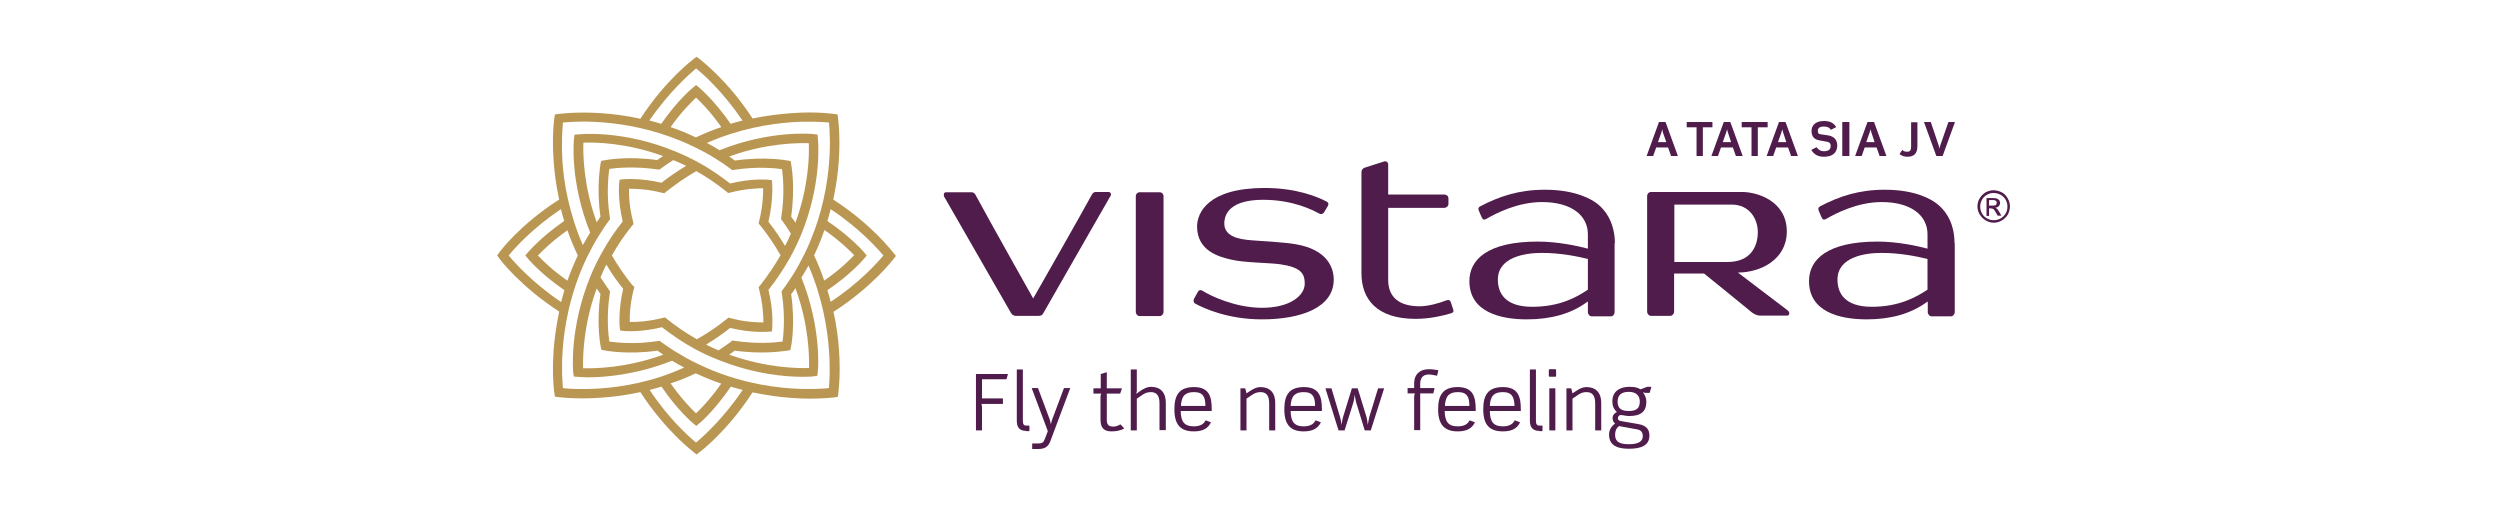 <svg height="72" viewBox="0 0 352 72" width="352" xmlns="http://www.w3.org/2000/svg"><g fill="none" fill-rule="evenodd"><path d="m0 0h352v72h-352z" fill="#fff"/><g fill-rule="nonzero" transform="translate(70 8)"><path d="m55.77 27.575c-.106-.142-3.018-3.97-8.449-7.478.462-2.091.674-3.934.781-5.458.248-3.615-.106-5.954-.106-6.061l-.071-.461-.462-.071c-.106 0-2.45-.39-6.071-.106-1.491.106-3.373.319-5.431.744-3.514-5.423-7.348-8.258-7.49-8.4l-.391-.284-.391.284c-.177.142-3.976 2.977-7.526 8.435-2.095-.461-3.941-.673-5.467-.78-3.621-.248-5.964.106-6.071.106l-.497.071-.071.461c-.035.106-.355 2.446-.106 6.061.106 1.524.32 3.367.781 5.458-5.503 3.509-8.342 7.301-8.449 7.478l-.284.39.284.39c.106.177 2.982 3.97 8.449 7.514-.426 2.056-.674 3.934-.781 5.423-.248 3.615.071 5.954.106 6.061l.071.496.497.071c.071 0 1.349.177 3.408.177.781 0 1.669-.035 2.663-.106 1.526-.106 3.408-.319 5.467-.78 3.55 5.458 7.348 8.329 7.526 8.471l.391.319.391-.319c.177-.106 3.976-3.013 7.49-8.435 2.059.425 3.905.673 5.431.78.994.071 1.881.106 2.663.106 2.059 0 3.337-.177 3.408-.177l.497-.071.071-.496c0-.106.355-2.446.106-6.061-.106-1.524-.32-3.367-.781-5.423 5.467-3.509 8.378-7.337 8.485-7.478l.32-.39zm-11.147.39c.568-1.205 1.065-2.41 1.456-3.58 2.13 1.489 3.55 2.871 4.189 3.544-.639.673-2.059 2.091-4.224 3.58-.355-1.134-.852-2.339-1.42-3.544m-3.231-18.749c2.556-.177 4.473-.035 5.325.035.213 2.02.674 10.03-3.408 18.43-.532 1.063-1.101 2.127-1.704 3.084-.462.709-.923 1.418-1.42 2.056l-.142.213.035.284c.497 3.154.248 5.777.106 6.77-.994.142-3.586.39-6.78-.106l-.284-.035-.213.177c-.532.39-1.136.815-1.74 1.205-.568-.248-1.171-.496-1.74-.815 1.171-.709 2.308-1.489 3.373-2.339 3.053.744 5.254.532 5.361.532l.532-.035.035-.532c0-.106.213-2.304-.532-5.316 1.136-1.418 2.13-2.942 3.018-4.501.568-1.028 1.101-2.127 1.562-3.225 3.018-7.301 2.414-13.327 2.378-13.61l-.035-.532-.532-.071c-.248-.035-6.106-.603-13.277 2.268-.568-.354-1.171-.709-1.775-1.028 4.58-2.02 8.911-2.694 11.857-2.906m0 24.208c.213-.284.426-.567.604-.851 1.917 5.21 1.952 9.711 1.917 11.235-1.526.071-6 0-11.254-1.878.284-.177.532-.354.781-.567 4.189.603 7.277 0 7.42 0l.426-.071.071-.425c.071-.177.639-3.296.035-7.443m-22.365-1.276c-1.065-1.311-2.023-2.729-2.876-4.182.817-1.453 1.775-2.871 2.84-4.182l.213-.248-.071-.319c-.532-2.091-.604-3.792-.568-4.643.852 0 2.556.035 4.651.567l.32.071.248-.213c1.349-1.063 2.769-2.056 4.26-2.906 1.491.851 2.911 1.808 4.224 2.871l.248.213.32-.071c2.095-.532 3.799-.603 4.615-.603 0 .851-.035 2.552-.568 4.643l-.071.319.213.248c1.065 1.311 2.023 2.729 2.876 4.218-.852 1.489-1.81 2.906-2.876 4.253l-.213.248.071.319c.532 2.056.604 3.792.604 4.643-.852 0-2.556-.035-4.615-.603l-.32-.071-.248.213c-1.313 1.063-2.733 2.02-4.189 2.835-1.491-.851-2.911-1.808-4.224-2.871l-.248-.213-.32.071c-2.095.532-3.799.603-4.651.567-.035-.851.035-2.552.568-4.643l.071-.319zm22.365-17.048-.071-.425-.426-.071c-.142-.035-3.231-.603-7.42 0-.248-.177-.532-.39-.817-.567 5.254-1.914 9.691-1.914 11.218-1.878.071 1.524.035 5.99-1.881 11.2-.177-.284-.391-.567-.604-.851.604-4.182.035-7.266 0-7.408m-13.419-3.757c-1.207-.567-2.378-1.063-3.55-1.453 1.491-2.127 2.911-3.509 3.586-4.147.674.638 2.059 2.02 3.55 4.147-1.171.39-2.343.886-3.586 1.453m.035-9.711c1.03.815 3.834 3.332 6.532 7.337-.532.142-1.101.284-1.669.461-2.272-3.296-4.367-5.033-4.438-5.104l-.426-.354-.426.354c-.106.071-2.201 1.808-4.473 5.104-.568-.177-1.136-.319-1.669-.461 2.733-4.005 5.574-6.486 6.567-7.337m-18.744 7.62c2.023-.213 10.011-.673 18.424 3.403 1.101.532 2.166 1.099 3.159 1.737.71.425 1.42.922 2.023 1.382l.213.177.248-.035c3.159-.496 5.787-.248 6.78-.106.142.992.391 3.58-.106 6.77l-.035.284.177.213c.426.567.817 1.205 1.207 1.808-.248.603-.497 1.17-.817 1.737-.71-1.17-1.491-2.339-2.343-3.403.71-3.048.532-5.246.532-5.316l-.035-.532-.568-.071c-.106 0-2.272-.213-5.325.532-1.42-1.099-2.911-2.127-4.473-2.977-1.065-.567-2.166-1.099-3.301-1.559-7.313-3.013-13.348-2.41-13.597-2.375l-.532.035-.071.532c-.035.248-.604 6.096 2.272 13.256-.355.603-.71 1.17-1.03 1.772-1.988-4.608-2.698-8.932-2.876-11.873-.142-2.587 0-4.537.071-5.387m5.29 13.256c-.177.248-.355.532-.532.78-1.917-5.246-1.917-9.711-1.881-11.2 1.526-.071 5.964-.035 11.218 1.878-.284.177-.568.39-.817.567-4.189-.603-7.313 0-7.455.035l-.426.071-.106.425c0 .177-.604 3.261 0 7.443m-4.651 9.003c-2.13-1.489-3.55-2.871-4.154-3.544.639-.673 2.023-2.056 4.154-3.544.391 1.17.887 2.339 1.456 3.544-.568 1.205-1.065 2.41-1.456 3.544m-8.271-3.544c.817-1.028 3.337-3.828 7.348-6.522.142.532.284 1.099.462 1.666-3.301 2.268-5.041 4.359-5.112 4.43l-.355.425.355.425c.071.106 1.81 2.162 5.147 4.466-.177.567-.32 1.134-.462 1.666-4.011-2.694-6.532-5.529-7.384-6.557m12.957 18.714c-2.556.177-4.473.071-5.325-.035-.071-.851-.213-2.765-.035-5.316.213-3.19.994-8.046 3.408-13.078.532-1.063 1.101-2.162 1.74-3.154.426-.709.887-1.382 1.349-2.02l.177-.213-.035-.284c-.497-3.19-.213-5.777-.071-6.805.994-.142 3.586-.39 6.78.071l.248.035.213-.142c.568-.425 1.171-.815 1.775-1.205.604.248 1.207.532 1.81.815-1.207.709-2.378 1.524-3.479 2.375-3.053-.709-5.254-.496-5.361-.496l-.532.071-.071.532c0 .106-.213 2.304.497 5.352-1.101 1.382-2.095 2.871-2.946 4.43-.604 1.063-1.136 2.162-1.597 3.296-2.982 7.301-2.45 13.327-2.414 13.575l.071.532.532.035c.071 0 .604.071 1.491.071 2.236 0 6.71-.319 11.822-2.339.568.354 1.136.673 1.704.957-4.438 2.056-8.804 2.729-11.751 2.942m-.568-14.071c.177.248.355.532.532.78-.604 4.182 0 7.301.035 7.443l.106.425.426.071c.142.035 3.266.638 7.455.035.284.177.532.39.817.567-5.254 1.914-9.762 1.949-11.289 1.914-.035-1.524 0-5.99 1.917-11.235m13.951 11.944c1.207.567 2.414 1.063 3.586 1.453-1.491 2.127-2.876 3.544-3.55 4.182-.674-.638-2.059-2.056-3.586-4.218 1.171-.354 2.378-.851 3.55-1.418m.035 9.747c-1.03-.851-3.869-3.367-6.532-7.408.532-.142 1.101-.284 1.669-.461 2.272 3.332 4.367 5.104 4.473 5.175l.426.354.426-.354c.106-.071 2.166-1.843 4.438-5.175.568.177 1.101.319 1.669.461-2.698 4.005-5.538 6.557-6.567 7.408m18.709-7.656c-.887.071-2.769.213-5.325.035-3.195-.213-8.094-.992-13.1-3.438-1.065-.496-2.13-1.099-3.124-1.701-.71-.425-1.385-.922-2.059-1.382l-.213-.177-.284.035c-3.195.496-5.787.213-6.816.071-.142-.992-.426-3.615.071-6.805l.035-.284-.177-.213c-.391-.567-.781-1.134-1.171-1.737.248-.603.532-1.205.817-1.808.71 1.205 1.491 2.339 2.378 3.403-.71 3.048-.497 5.246-.497 5.352l.071.532.532.071c.106 0 2.308.213 5.361-.532 1.42 1.099 2.911 2.127 4.473 2.977 1.03.567 2.13 1.099 3.231 1.524 5.254 2.162 9.834 2.481 12.105 2.481.923 0 1.456-.035 1.526-.071l.532-.071.071-.532c.035-.248.568-6.132-2.308-13.291.355-.567.674-1.134.994-1.701 1.988 4.572 2.663 8.932 2.876 11.838.213 2.658.071 4.572 0 5.423m.248-12.157c-.142-.532-.284-1.099-.462-1.63 3.337-2.268 5.112-4.359 5.183-4.466l.355-.425-.355-.425c-.071-.106-1.846-2.162-5.183-4.43.177-.567.32-1.099.462-1.666 4.011 2.658 6.567 5.494 7.42 6.522-.852 1.028-3.373 3.863-7.42 6.522" fill="#ba9653"/><g fill="#501c4b"><path d="m71.71 45.403h-3.443v2.694h2.946v.78h-3.018s.071.248.071.461v3.261h-.852v-7.939h4.508z"/><path d="m74.479 52.668c-.887 0-1.313-.461-1.313-1.418v-7.23h.852v7.23c0 .496.142.673.497.673h.426v.78h-.462z"/><path d="m77.887 54.122c-.32.815-.781 1.099-1.775 1.099h-.781v-.78h.781c.674 0 .817-.142 1.03-.709l.391-1.028-2.272-6.061h.887l1.633 4.359c.071.177.142.496.177.744.071-.284.142-.567.213-.744l1.633-4.359h.887z"/><path d="m86.513 52.739c-.887 0-1.562-.319-1.562-1.63v-3.261c0-.213.071-.319.106-.425h-1.101v-.744h1.03v-2.02l.852-.248v2.268h2.13l-.248.744h-1.881v3.722c0 .709.32.922.959.922.284 0 .604-.106.959-.319l.532.567c-.462.319-1.171.425-1.775.425"/><path d="m93.258 52.597v-3.792c0-1.276-.532-1.595-1.242-1.595-.497 0-.852.142-1.385.532l-.568.39v4.466h-.852v-8.577h.852v3.048l-.071.39.532-.39c.568-.39 1.03-.603 1.526-.603 1.207 0 2.095.638 2.095 2.268v3.828h-.887z"/><path d="m96.24 49.868c.035 1.453.462 2.162 1.846 2.162.852 0 1.385-.284 1.669-.851l.746.284c-.391.815-1.065 1.276-2.414 1.276-1.881 0-2.733-.957-2.733-3.119 0-1.985.674-3.119 2.769-3.119 2.201 0 2.485 1.453 2.485 3.119v.248zm1.881-2.658c-1.171 0-1.775.461-1.846 1.949h3.443c0-1.205-.284-1.949-1.597-1.949"/><path d="m108.701 52.597v-3.792c0-1.276-.532-1.595-1.242-1.595-.497 0-.817.142-1.385.532l-.568.39v4.466h-.852v-5.919h.674l.177.709.426-.284c.568-.39 1.03-.603 1.526-.603 1.207 0 2.095.638 2.095 2.268v3.828z"/><path d="m111.719 49.868c.035 1.453.462 2.162 1.846 2.162.852 0 1.385-.284 1.669-.851l.746.284c-.391.815-1.101 1.276-2.414 1.276-1.881 0-2.733-.957-2.733-3.119 0-1.985.674-3.119 2.769-3.119 2.201 0 2.521 1.453 2.521 3.119v.248zm1.846-2.658c-1.136 0-1.775.461-1.846 1.949h3.443c0-1.205-.284-1.949-1.597-1.949"/><path d="m123.007 52.597h-.852l-1.207-3.934c-.106-.39-.213-1.099-.213-1.099s-.071.744-.177 1.099l-1.242 3.934h-.852l-1.846-5.919h.852l1.207 4.041c.106.319.213 1.099.213 1.099s.106-.744.213-1.099l1.242-4.041h.817l1.242 4.041c.106.354.177 1.099.177 1.099s.142-.78.213-1.099l1.242-4.041h.852z"/><path d="m132.344 44.906c-.213-.035-.391-.071-.532-.106-.177-.035-.355-.071-.639-.071-.639 0-1.207.319-1.207 1.276v.638h2.023l-.177.744h-1.846v5.175h-.852v-4.678c0-.177.035-.319.106-.496h-1.03v-.744h.923v-.638c0-1.347.852-2.02 2.059-2.02.568 0 .817.071 1.349.142z"/><path d="m133.409 49.868c.035 1.453.462 2.162 1.846 2.162.852 0 1.385-.284 1.669-.851l.746.284c-.391.815-1.101 1.276-2.414 1.276-1.881 0-2.769-.957-2.769-3.119 0-1.985.674-3.119 2.769-3.119 2.201 0 2.521 1.453 2.521 3.119v.248zm1.881-2.658c-1.171 0-1.775.461-1.846 1.949h3.443c0-1.205-.284-1.949-1.597-1.949"/><path d="m139.763 49.868c.035 1.453.462 2.162 1.846 2.162.852 0 1.385-.284 1.669-.851l.746.284c-.391.815-1.065 1.276-2.414 1.276-1.917 0-2.769-.957-2.769-3.119 0-1.985.674-3.119 2.769-3.119 2.201 0 2.521 1.453 2.521 3.119v.248zm1.846-2.658c-1.171 0-1.775.461-1.846 1.949h3.479c-.035-1.205-.32-1.949-1.633-1.949"/><path d="m146.721 52.668c-.852 0-1.313-.461-1.313-1.418v-7.23h.852v7.23c0 .496.142.673.497.673h.426v.78h-.462z"/><path d="m149.029 45.048h-.887l-.071-.106v-.851l.071-.106h.887l.071.106v.851zm-.887 1.63h.852v5.919h-.852z"/><path d="m154.602 52.597v-3.792c0-1.276-.532-1.595-1.242-1.595-.497 0-.852.142-1.385.532l-.568.39v4.466h-.852v-5.919h.674l.177.709.426-.284c.568-.39 1.03-.603 1.526-.603 1.207 0 2.095.638 2.095 2.268v3.828z"/><path d="m162.27 47.316h-.426c-.106 0-.32 0-.532-.071.355.39.497.922.497 1.311 0 1.382-.781 2.02-2.414 2.02-.284 0-.426-.035-.674-.071l-.426-.071c-.355 0-.497.213-.497.461 0 .213.142.354.426.39l2.45.425c1.278.213 1.562.886 1.562 1.63 0 1.418-1.242 1.843-2.84 1.843-1.313 0-2.84-.248-2.84-1.985 0-.709.355-1.205.852-1.559-.213-.177-.355-.39-.355-.78s.213-.638.604-.851c-.462-.425-.639-.886-.639-1.489 0-1.489 1.136-2.056 2.414-2.056.604 0 1.101.071 1.562.354l.923-.354h.604zm-1.775 5.139-2.521-.461c-.391.248-.568.709-.568 1.241 0 .992.674 1.311 1.952 1.311 1.456 0 1.952-.461 1.952-1.17-.035-.532-.248-.815-.817-.922m-1.171-5.281c-.959 0-1.562.39-1.562 1.382 0 1.063.674 1.311 1.562 1.311.959 0 1.562-.284 1.562-1.311 0-.886-.532-1.382-1.562-1.382"/><path d="m63.261 19.068h3.479c.426 0 .568.284.604.354 1.846 3.438 8.13 14.603 8.13 14.603s6.39-11.2 8.271-14.638c.071-.106.177-.354.568-.354h1.775c.284 0 .426.319.284.532-2.166 3.792-8.165 14.213-9.443 16.481-.142.284-.32.425-.639.425h-3.301c-.32 0-.532-.213-.674-.461-1.278-2.233-7.242-12.618-9.408-16.375 0-.142-.142-.567.355-.567"/><path d="m115.766 22.081c-.923-.496-3.692-1.949-7.917-1.949-4.58 0-5.467 1.949-5.467 3.332 0 1.737 1.81 2.233 3.905 2.375 1.278.106 4.508.248 6.248.567 4.154.744 5.254 3.084 5.254 4.962 0 3.934-4.58 5.6-10.117 5.6-4.686 0-8.059-1.489-9.408-2.233-.248-.142-.248-.461-.142-.673.355-.638.248-.425.532-.957.142-.284.391-.319.639-.177 1.101.709 4.615 2.41 8.414 2.41 3.905 0 6-1.701 6-3.403 0-1.418-.532-2.304-3.479-2.729-1.562-.213-5.041-.213-6.816-.638-1.775-.39-4.864-1.241-4.864-4.678 0-1.914 1.526-5.423 9.514-5.423 4.367 0 7.277 1.17 8.733 1.914.248.142.32.354.177.603-.248.39-.32.567-.568.957-.177.213-.426.248-.639.142"/><path d="m93.294 19.068h-2.84c-.284 0-.532.248-.532.532v16.304c0 .319.248.603.532.603h2.84c.284 0 .532-.284.532-.603v-16.304c0-.284-.248-.532-.532-.532"/><path d="m134.616 35.585c-.248-.709-.142-.425-.355-1.063-.106-.354-.426-.284-.568-.248-1.136.461-2.698.851-3.799.851-2.804 0-4.438-1.205-4.438-3.722v-10.137h7.881c.32 0 .604-.248.604-.532v-.815c0-.319-.284-.532-.604-.532h-7.881v-4.218c0-.39-.355-.532-.604-.425-.674.213-1.952.638-2.663.851-.248.071-.497.284-.497.673v14.213c0 3.544 2.059 6.415 7.633 6.415 1.952 0 3.799-.425 4.97-.78.177-.035.462-.177.32-.532"/><path d="m181.689 35.691c-1.988-1.524-6.461-4.891-6.994-5.316 3.159 0 6.887-1.808 6.887-5.777 0-4.359-4.26-5.565-6.248-5.565h-12.886c-.284 0-.532.248-.532.603v16.233c0 .319.248.603.532.603h2.733c.284 0 .532-.284.532-.603v-5.352h4.224s4.828 3.899 6.497 5.281c.142.142.746.638 1.385.638h3.763c.284.071.568-.39.106-.744m-15.94-6.805v-8.081h8.059c2.556 0 3.692 2.056 3.692 3.863 0 2.02-.994 4.218-4.26 4.218z"/><path d="m157.371 26.228v-.142c0-1.099-.284-3.615-2.414-5.352-.746-.603-3.018-2.02-7.42-2.02-3.656 0-6.426.922-9.123 2.339-.248.106-.32.354-.213.567.32.709.248.638.462 1.063.106.248.32.319.604.142 1.349-.78 4.402-2.375 7.846-2.375 4.189 0 6.461 1.914 6.461 4.537v2.02c-1.491-.39-4.26-.992-7.064-.992-7.136 0-9.62 2.587-9.62 5.565 0 4.324 4.295 5.387 8.094 5.387 3.266 0 6.213-.744 8.52-2.481h.071v1.453c0 .319.248.603.532.603h2.698c.32 0 .532-.284.532-.603v-9.711zm-11.644 8.967c-3.834 0-4.828-1.949-4.828-3.828 0-3.154 3.799-3.757 6.177-3.757 2.698 0 5.041.496 6.497.851v4.324c-1.526 1.028-3.905 2.41-7.846 2.41"/><path d="m205.19 26.228v-.142c0-1.099-.248-3.615-2.414-5.352-.746-.603-2.982-2.02-7.384-2.02-3.656 0-6.426.922-9.123 2.339-.248.106-.284.354-.213.567.32.709.248.638.462 1.063.106.248.32.319.604.142 1.349-.78 4.402-2.375 7.81-2.375 4.189 0 6.461 1.914 6.461 4.537v2.02c-1.491-.39-4.26-.992-7.029-.992-7.171 0-9.656 2.587-9.656 5.565 0 4.324 4.295 5.387 8.13 5.387 3.266 0 6.177-.744 8.52-2.481h.071v1.453c0 .319.248.603.568.603h2.698c.284 0 .532-.284.532-.603v-9.711zm-11.644 8.967c-3.834 0-4.828-1.949-4.828-3.828 0-3.154 3.799-3.757 6.177-3.757 2.698 0 5.005.496 6.497.851v4.324c-1.562 1.028-3.941 2.41-7.846 2.41"/><path d="m165.288 13.965-.426-1.205h-1.669l-.426 1.205h-.923l1.74-4.785h.923l1.74 4.785zm-1.171-3.367-.071-.39-.106.39-.497 1.418h1.171z"/><path d="m169.761 9.924v4.041h-.887v-4.041h-1.385v-.744h3.621v.744z"/><path d="m174.411 13.965-.426-1.205h-1.669l-.426 1.205h-.923l1.74-4.785h.923l1.74 4.785zm-1.136-3.367-.106-.39-.106.39-.497 1.418h1.171z"/><path d="m177.5 9.924v4.041h-.887v-4.041h-1.385v-.744h3.656v.744z"/><path d="m182.186 13.965-.426-1.205h-1.669l-.426 1.205h-.923l1.74-4.785h.923l1.74 4.785zm-1.136-3.367-.106-.39-.106.39-.497 1.418h1.171z"/><path d="m186.801 14.071c-.994 0-1.456-.461-1.775-.957l.746-.39c.213.319.532.567 1.03.567.746 0 .959-.319.959-.744 0-.319-.142-.532-.568-.603l-.994-.177c-.674-.106-1.136-.461-1.136-1.347 0-.673.462-1.382 1.74-1.382.994 0 1.42.354 1.74.851l-.746.39c-.213-.319-.497-.461-.994-.461-.639 0-.852.248-.852.603 0 .354.106.461.462.496l.959.142c.71.106 1.313.496 1.313 1.453-.035.922-.568 1.559-1.881 1.559"/><path d="m189.393 9.18h1v4.785h-1z"/><path d="m194.647 13.965-.426-1.205h-1.669l-.426 1.205h-.923l1.74-4.785h.923l1.74 4.785zm-1.171-3.367-.106-.39-.106.39-.497 1.418h1.171z"/><path d="m198.587 14.071c-.355 0-.781-.071-1.136-.39l.391-.567c.248.248.497.248.71.248.391 0 .532-.213.532-.78v-3.367h.887v3.367c0 1.063-.532 1.489-1.385 1.489"/><path d="m203.522 13.965h-.887l-1.74-4.785h.959l1.136 3.367.106.39.071-.39 1.171-3.367h.923z"/><path d="m210.692 18.785c.391 0 .746.106 1.136.284.355.177.639.461.852.851.213.354.32.744.32 1.134 0 .39-.106.78-.284 1.134-.213.354-.497.638-.852.851s-.746.319-1.136.319-.781-.106-1.136-.319-.639-.496-.852-.851-.32-.744-.32-1.134c0-.39.106-.78.32-1.134.213-.354.497-.638.852-.851.355-.177.71-.284 1.101-.284m0 .39c-.32 0-.639.071-.923.248-.32.177-.532.39-.71.709-.177.319-.248.638-.248.957s.071.638.248.957c.177.319.391.532.71.709.284.177.604.248.959.248.32 0 .639-.071.959-.248.284-.177.532-.39.71-.709.177-.284.248-.603.248-.957 0-.319-.071-.638-.248-.957-.177-.319-.426-.532-.71-.709-.355-.177-.674-.248-.994-.248m-.994 3.154v-2.446h.852c.284 0 .497.035.639.071l.32.248.106.354c0 .177-.071.319-.177.461-.142.142-.284.213-.497.213l.213.142c.106.106.213.248.355.496l.284.496h-.532l-.213-.39c-.177-.319-.32-.496-.426-.567l-.32-.071h-.248v1.063h-.355zm.391-1.382h.497c.213 0 .391-.035.462-.106l.106-.284-.071-.213-.177-.142c-.071-.035-.213-.035-.391-.035h-.462v.78z"/></g></g></g></svg>